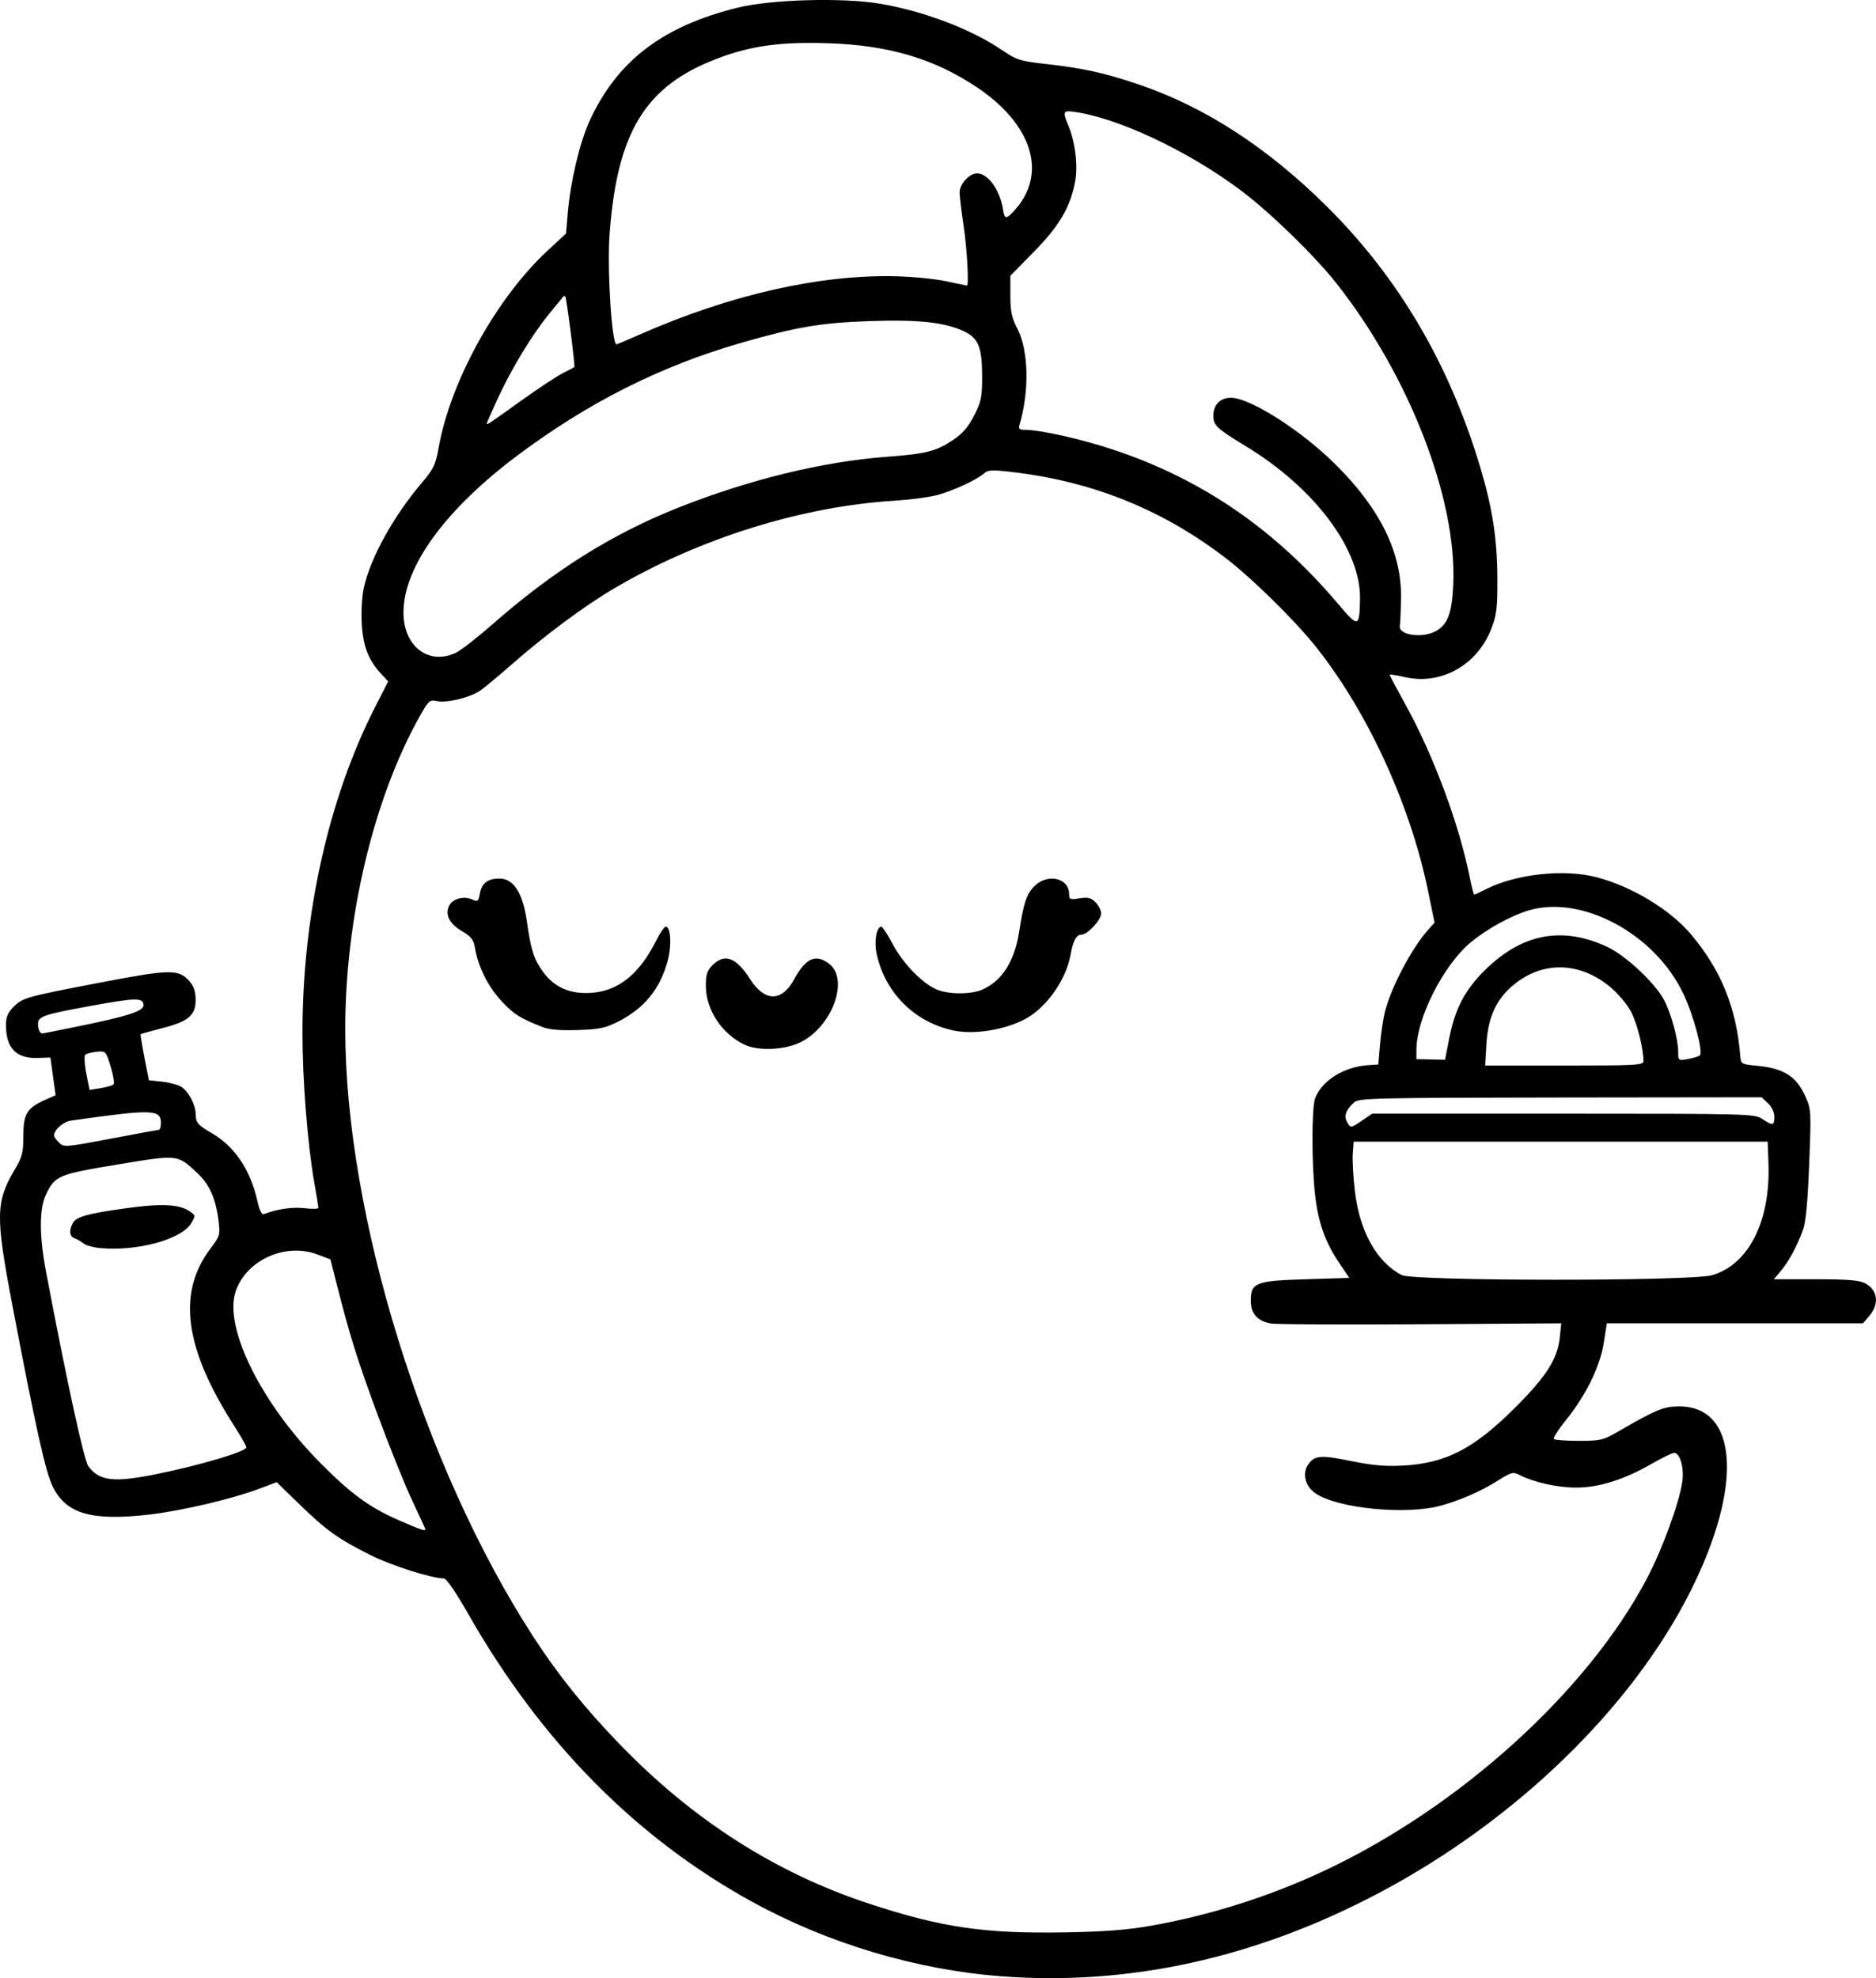 <?xml version="1.0" encoding="UTF-8" standalone="no"?>
<!-- Created with Inkscape (http://www.inkscape.org/) -->

<svg
   width="185.815mm"
   height="195.942mm"
   viewBox="0 0 185.815 195.942"
   version="1.1"
   id="svg1"
   xml:space="preserve"
   xmlns="http://www.w3.org/2000/svg"
   xmlns:svg="http://www.w3.org/2000/svg"><defs
     id="defs1" /><g
     id="layer1"
     transform="translate(13.477,91.992)"><path
       style="fill:#000000"
       d="M 85.646,103.759 C 77.252,103.113 68.534,100.505 61.066,96.407 49.53,90.078 40.096,80.517 32.888,67.848 31.681,65.729 30.741,64.359 30.491,64.357 29.281,64.346 25.316,63.087 23.257,62.06 20.052,60.461 18.849,59.603 16.197,57.026 l -2.271,-2.207 -1.811,0.682 c -2.6,0.979 -7.625,2.157 -10.747,2.52 -5.777,0.672 -8.294,-0.054 -9.624,-2.773 -0.72,-1.472 -1.659,-5.695 -4.006,-18.014 -1.669,-8.76 -1.644,-10.187 0.235,-13.361 0.756,-1.277 0.862,-1.687 0.862,-3.345 0,-2.173 0.355,-2.768 2.127,-3.561 l 1.069,-0.478 -0.258,-1.867 -0.258,-1.867 -1.257,0.044 c -2.127,0.075 -3.142,-0.975 -3.142,-3.251 0,-0.814 0.176,-1.237 0.752,-1.813 0.91,-0.91 1.227,-0.997 8.898,-2.462 C 3.413,4.002 4.25,3.997 5.305,5.22 5.721,5.703 5.9,6.249 5.9,7.04 c 0,1.542 -0.708,2.145 -3.3,2.808 -1.144,0.293 -2.109,0.562 -2.144,0.598 -0.035,0.036 0.134,1.078 0.375,2.314 l 0.438,2.249 1.323,0.142 c 0.728,0.078 1.591,0.315 1.918,0.527 0.692,0.447 1.387,1.783 1.393,2.678 0.006,0.854 0.205,1.087 1.639,1.92 2.233,1.296 3.79,3.63 4.482,6.716 0.21,0.938 0.425,1.358 0.65,1.271 1.314,-0.504 2.811,-0.721 4.007,-0.581 0.764,0.09 1.387,0.073 1.384,-0.038 -0.003,-0.11 -0.184,-1.213 -0.403,-2.45 -0.674,-3.807 -1.18,-10.187 -1.18,-14.871 0,-11.653 2.577,-23.224 7.187,-32.266 l 1.302,-2.554 -0.7,-0.753 c -1.25,-1.346 -1.783,-2.722 -1.916,-4.949 -0.07,-1.178 0.018,-2.726 0.205,-3.572 0.656,-2.978 2.932,-7.092 5.769,-10.428 1.14,-1.341 1.34,-1.76 1.638,-3.44 1.166,-6.586 5.722,-14.825 10.802,-19.538 l 1.821,-1.689 0.17,-2.033 c 0.258,-3.082 1.189,-7.008 2.164,-9.126 2.737,-5.946 7.231,-9.378 14.685,-11.214 3.293,-0.811 10.344,-1.009 14.024,-0.394 4.372,0.731 9.103,2.529 12.175,4.626 1.394,0.952 1.75,1.064 4.263,1.348 3.734,0.422 5.729,0.857 9.1,1.985 6.6,2.208 12.863,6.259 18.8,12.159 7.094,7.051 12.11,15.585 15.169,25.809 1.206,4.033 1.678,7.088 1.694,10.971 0.012,2.987 -0.067,3.649 -0.6,5.027 -1.394,3.603 -4.997,5.614 -8.572,4.783 -0.823,-0.191 -1.496,-0.295 -1.496,-0.231 0,0.064 0.702,1.388 1.56,2.942 2.815,5.099 5.359,11.961 6.404,17.273 0.169,0.858 0.356,1.56 0.415,1.56 0.06,0 0.568,-0.234 1.129,-0.521 2.985,-1.523 7.767,-2.044 10.997,-1.198 3.493,0.915 7.286,3.211 9.345,5.658 2.991,3.555 4.499,7.283 4.88,12.068 0.061,0.768 0.116,0.799 1.651,0.946 2.646,0.254 3.891,1.036 4.777,2.999 0.596,1.321 0.604,1.452 0.395,6.771 -0.147,3.745 -0.338,5.76 -0.616,6.508 -0.609,1.637 -1.409,3.117 -2.186,4.04 l -0.698,0.829 h 4.138 c 3.114,0 4.323,0.096 4.886,0.387 1.267,0.655 1.457,2.053 0.439,3.236 l -0.638,0.742 H 158.36 145.675 l -0.303,1.945 c -0.363,2.332 -1.775,5.209 -3.763,7.664 -0.744,0.919 -1.272,1.753 -1.172,1.852 0.1,0.099 1.213,0.181 2.474,0.181 2.095,0 2.418,-0.073 3.748,-0.842 3.86,-2.232 4.603,-2.546 6.085,-2.569 5.935,-0.091 6.472,7.829 1.238,18.265 -5.823,11.61 -17.335,22.77 -30.871,29.927 -12.204,6.453 -24.797,9.226 -37.464,8.25 z m 14.843,-4.997 c 5.866,-1.031 11.754,-2.897 17.198,-5.451 13.404,-6.288 26.091,-17.783 31.968,-28.965 1.536,-2.923 3.196,-7.471 3.499,-9.588 0.196,-1.368 -0.227,-2.841 -0.816,-2.841 -0.188,0 -1.192,0.49 -2.231,1.089 -2.702,1.558 -5.22,2.35 -7.468,2.35 -1.835,0 -4.167,-0.515 -5.573,-1.231 -0.679,-0.346 -0.823,-0.312 -2.117,0.5 -1.74,1.092 -3.578,1.908 -5.621,2.495 -3.449,0.99 -10.401,0.309 -12.563,-1.231 -0.953,-0.679 -1.262,-1.909 -0.696,-2.772 0.629,-0.96 1.23,-1.015 4.281,-0.39 2.093,0.429 3.396,0.544 5.101,0.453 4.286,-0.23 7.046,-1.655 11.158,-5.76 3.085,-3.08 4.192,-4.824 4.411,-6.951 l 0.143,-1.383 -13.933,0.093 c -7.663,0.051 -14.351,0.015 -14.862,-0.081 -1.303,-0.244 -1.957,-0.986 -1.957,-2.22 0,-1.825 0.454,-2.005 5.435,-2.158 l 4.322,-0.132 -1.021,-1.518 c -1.384,-2.057 -2.067,-4.001 -2.373,-6.755 -0.342,-3.08 -0.337,-8.599 0.008,-9.514 0.667,-1.77 2.879,-3.143 5.303,-3.292 l 0.958,-0.059 0.164,-1.935 c 0.09,-1.064 0.3,-2.5 0.467,-3.189 0.598,-2.466 2.663,-6.396 4.344,-8.266 l 0.595,-0.661 -0.652,-3.175 c -1.788,-8.712 -6.214,-18.209 -11.454,-24.583 -2.026,-2.464 -6.013,-6.364 -8.397,-8.213 -6.225,-4.828 -13.149,-7.666 -21.055,-8.629 -2.24,-0.273 -2.649,-0.261 -3.043,0.085 -0.756,0.665 -3.133,1.764 -4.696,2.171 -0.81,0.211 -2.687,0.457 -4.172,0.548 -9.216,0.562 -19.391,3.745 -27.814,8.702 -2.907,1.711 -6.841,4.633 -10.148,7.538 -1.27,1.116 -2.666,2.275 -3.103,2.576 -1.004,0.693 -3.318,1.248 -4.3,1.033 -0.705,-0.155 -0.812,-0.056 -1.751,1.63 -4.529,8.127 -7.314,19.902 -7.308,30.899 0.01,18.415 7.759,43.418 18.655,60.193 2.43,3.741 5.051,7.003 8.494,10.571 7.273,7.537 15.498,12.795 24.774,15.838 7.178,2.355 11.398,2.971 19.38,2.831 3.854,-0.068 6.154,-0.245 8.467,-0.651 z M 60.272,11.487 c -2.256,-1.066 -3.836,-3.47 -3.836,-5.835 0,-1.116 0.125,-1.509 0.649,-2.033 1.205,-1.205 2.342,-0.795 3.705,1.335 1.487,2.324 3.166,2.326 4.423,0.005 1.117,-2.062 2.145,-2.5 3.454,-1.47 1.969,1.549 0.304,6.146 -2.801,7.731 -1.556,0.794 -4.209,0.921 -5.594,0.267 z M 81.054,10.097 C 77.154,9.307 74.188,6.375 73.353,2.483 73.086,1.236 73.34,-0.208 73.825,-0.203 c 0.113,0.001 0.622,0.787 1.131,1.745 1.016,1.913 2.941,3.892 4.363,4.486 1.149,0.48 3.329,0.491 4.451,0.022 1.953,-0.816 3.239,-2.802 3.689,-5.698 0.456,-2.936 0.739,-3.786 1.522,-4.569 1.306,-1.306 3.438,-0.814 3.438,0.793 0,0.523 0.097,0.562 1.029,0.413 0.833,-0.133 1.136,-0.058 1.587,0.394 0.307,0.307 0.558,0.806 0.558,1.108 0,0.64 -1.358,2.096 -1.955,2.096 -0.502,0 -0.828,0.601 -1.075,1.984 C 92.164,4.809 90.538,7.302 88.634,8.6 86.767,9.871 83.31,10.554 81.054,10.097 Z M 40.296,9.754 C 37.969,8.836 37.377,8.458 36.14,7.105 34.824,5.665 33.869,3.725 33.561,1.866 33.43,1.072 33.19,0.77 32.248,0.219 31.006,-0.51 30.563,-1.439 31.037,-2.324 c 0.354,-0.661 1.443,-0.942 2.241,-0.578 0.568,0.259 0.629,0.21 0.786,-0.625 0.188,-1.001 0.778,-1.441 1.936,-1.441 1.403,0 2.312,1.432 2.715,4.278 0.397,2.807 0.687,3.705 1.599,4.964 1.132,1.562 2.731,2.241 4.874,2.069 2.631,-0.211 4.683,-1.885 6.327,-5.16 0.383,-0.764 0.809,-1.389 0.945,-1.389 0.514,0 0.608,1.909 0.17,3.482 -0.764,2.747 -2.33,4.638 -4.925,5.946 -1.229,0.62 -1.846,0.746 -3.969,0.815 -1.691,0.055 -2.817,-0.038 -3.44,-0.284 z M 28.654,59.492 c 0,-0.054 -0.584,-1.334 -1.298,-2.844 -0.714,-1.51 -2.245,-5.306 -3.403,-8.435 -2.019,-5.456 -2.781,-7.89 -4.101,-13.091 l -0.603,-2.375 -1.317,-0.494 c -3.159,-1.186 -7.053,0.593 -8.074,3.689 -1.182,3.581 2.556,11.108 8.465,17.048 3.062,3.078 4.889,4.391 7.929,5.701 1.978,0.852 2.402,0.994 2.402,0.801 z M 2.022,54.019 c 4.337,-0.878 8.905,-2.238 8.905,-2.649 0,-0.132 -0.539,-1.081 -1.198,-2.11 C 4.761,41.509 4.041,36.037 7.409,31.625 8.276,30.489 8.332,30.302 8.185,29.05 7.915,26.748 7.279,25.314 6.012,24.146 4.061,22.348 4.186,22.36 -1.834,23.354 c -5.894,0.972 -6.227,1.114 -7.112,3.032 -0.651,1.41 -0.643,4.039 0.023,7.556 2.061,10.887 3.762,18.705 4.2,19.299 1.084,1.471 2.511,1.636 6.745,0.779 z M -3.624,31.625 c -0.655,-0.065 -1.369,-0.27 -1.587,-0.456 -0.219,-0.186 -0.606,-0.412 -0.86,-0.502 -0.52,-0.184 -0.595,-0.763 -0.195,-1.51 0.336,-0.628 1.451,-0.939 5.289,-1.473 3.416,-0.476 5.202,-0.401 6.211,0.26 0.676,0.443 0.679,0.459 0.225,1.227 -0.953,1.614 -5.407,2.817 -9.081,2.455 z m 159.74,2.693 c 3.633,-1.079 5.784,-5.373 5.57,-11.119 l -0.078,-2.106 h -20.505 -20.505 l -0.086,1.191 c -0.047,0.655 0.046,2.322 0.208,3.704 0.468,3.992 2.167,7.037 4.64,8.317 1.176,0.609 28.711,0.62 30.756,0.013 z M 2.262,19.917 c 0.109,-0.008 0.198,-0.308 0.198,-0.666 0,-1.372 -0.825,-1.395 -8.922,-0.242 -0.757,0.108 -1.661,0.914 -1.661,1.482 0,0.113 0.22,0.425 0.488,0.694 0.475,0.475 0.617,0.464 5.093,-0.383 2.533,-0.479 4.694,-0.877 4.803,-0.885 z m 119.204,-0.94 0.973,-0.661 18.922,0.002 c 18.436,0.002 18.943,0.015 19.716,0.527 1.048,0.694 1.191,0.668 1.191,-0.218 0,-0.446 -0.255,-0.987 -0.63,-1.34 l -0.63,-0.592 -19.928,0.024 c -18.426,0.022 -19.965,0.058 -20.429,0.477 -0.81,0.733 -1.032,1.326 -0.717,1.914 0.356,0.665 0.358,0.664 1.531,-0.132 z M -2.232,15.427 c 0.111,-0.104 -0.014,-0.895 -0.28,-1.759 -0.477,-1.553 -0.492,-1.569 -1.393,-1.482 -0.501,0.048 -1.009,0.182 -1.129,0.298 -0.12,0.115 -0.073,0.947 0.104,1.847 l 0.322,1.637 1.087,-0.176 c 0.598,-0.097 1.178,-0.261 1.289,-0.365 z M 149.304,13.112 c 0,-1.293 -0.649,-3.827 -1.273,-4.975 -0.391,-0.719 -1.337,-1.815 -2.102,-2.436 -2.897,-2.354 -6.378,-2.498 -9.183,-0.381 -1.934,1.46 -2.836,3.307 -3,6.146 l -0.121,2.087 h 7.839 c 7.143,0 7.839,-0.039 7.839,-0.441 z m -19.235,-2.258 c 0.579,-2.94 1.551,-4.797 3.533,-6.753 3.679,-3.63 7.668,-4.385 12.13,-2.297 1.85,0.866 4.789,3.635 5.651,5.325 0.695,1.362 1.361,3.836 1.361,5.054 0,0.896 0.004,0.899 0.992,0.718 0.546,-0.1 1.066,-0.262 1.157,-0.36 0.342,-0.369 -0.624,-3.967 -1.642,-6.112 -2.827,-5.96 -10.116,-9.851 -15.397,-8.219 -1.739,0.537 -4.06,1.822 -5.634,3.12 -2.71,2.234 -5.392,7.52 -5.403,10.649 l -0.003,0.938 1.418,0.033 1.418,0.033 z M -5.958,9.716 c 5.114,-1.038 6.698,-1.545 6.698,-2.14 0,-0.752 -0.735,-0.749 -4.949,0.017 -4.958,0.902 -5.502,1.083 -5.502,1.836 0,0.517 0.193,0.95 0.423,0.95 0.039,0 1.537,-0.298 3.329,-0.662 z M 31.693,-27.341 c 0.479,-0.227 2.104,-1.495 3.612,-2.818 6.063,-5.318 11.839,-8.944 18.403,-11.549 6.987,-2.774 14.26,-4.552 20.587,-5.032 4.017,-0.305 4.938,-0.539 6.656,-1.692 0.921,-0.619 1.487,-1.278 2.06,-2.403 0.697,-1.368 0.79,-1.82 0.79,-3.843 0,-2.913 -0.362,-3.821 -1.795,-4.495 -1.91,-0.899 -4.497,-1.18 -9.337,-1.014 -4.809,0.164 -7.267,0.58 -12.72,2.15 -7.999,2.303 -15.163,5.909 -22.167,11.156 -7.128,5.34 -11.225,10.948 -11.295,15.46 -0.053,3.412 2.461,5.383 5.206,4.08 z m 96.982,-2.105 c 1.228,-0.635 1.667,-1.779 1.792,-4.669 0.367,-8.475 -4.375,-20.689 -11.578,-29.821 -2.153,-2.729 -6.532,-6.992 -9.406,-9.154 -5.328,-4.01 -12.453,-7.34 -16.8,-7.853 -0.843,-0.099 -0.896,0.082 -0.377,1.298 0.729,1.71 1.017,4.112 0.689,5.744 -0.503,2.506 -1.579,4.316 -4.082,6.866 l -2.315,2.359 v 1.95 c 0,1.597 0.129,2.199 0.711,3.33 1.104,2.143 1.183,6.172 0.185,9.516 -0.105,0.352 0.016,0.463 0.506,0.463 1.57,0 5.625,0.909 8.847,1.984 8.767,2.924 16.005,7.902 22.256,15.307 1.959,2.321 2.074,2.294 2.129,-0.508 0.096,-4.884 -4.452,-10.989 -11.28,-15.14 -2.929,-1.781 -3.246,-2.079 -3.246,-3.052 0,-1.079 0.679,-1.766 1.747,-1.766 1.895,0 7.02,3.276 10.396,6.646 4.411,4.402 6.518,8.719 6.442,13.198 -0.021,1.237 -0.074,2.479 -0.117,2.76 -0.137,0.887 2.149,1.242 3.501,0.543 z m -90.452,-22.914 c 1.637,-1.172 3.457,-2.373 4.045,-2.669 0.588,-0.297 1.102,-0.567 1.142,-0.601 0.098,-0.084 -0.769,-6.858 -0.896,-6.995 -0.056,-0.061 -0.141,-0.061 -0.189,0 -0.048,0.061 -0.687,0.842 -1.421,1.736 -1.679,2.047 -3.724,5.421 -5.101,8.415 -0.585,1.273 -1.064,2.369 -1.064,2.436 0,0.166 0.103,0.098 3.484,-2.323 z m 11.784,-6.548 c 8.832,-3.884 17.712,-5.899 25.213,-5.722 1.673,0.039 3.936,0.263 5.027,0.498 1.091,0.234 2.014,0.426 2.051,0.426 0.212,6.93e-4 0.005,-3.694 -0.332,-5.93 -0.217,-1.443 -0.395,-2.923 -0.395,-3.29 0,-0.837 0.964,-1.892 1.73,-1.892 1.096,0 2.294,1.686 2.58,3.631 0.142,0.97 0.347,0.943 1.305,-0.177 3.056,-3.57 1.512,-8.345 -3.863,-11.956 -4.234,-2.844 -8.756,-4.192 -14.716,-4.387 -4.81,-0.158 -7.706,0.243 -11.082,1.532 -7.081,2.704 -9.863,7.239 -10.619,17.31 -0.262,3.492 0.205,10.98 0.684,10.98 0.05,0 1.138,-0.46 2.418,-1.023 z"
       id="path26" /></g></svg>

